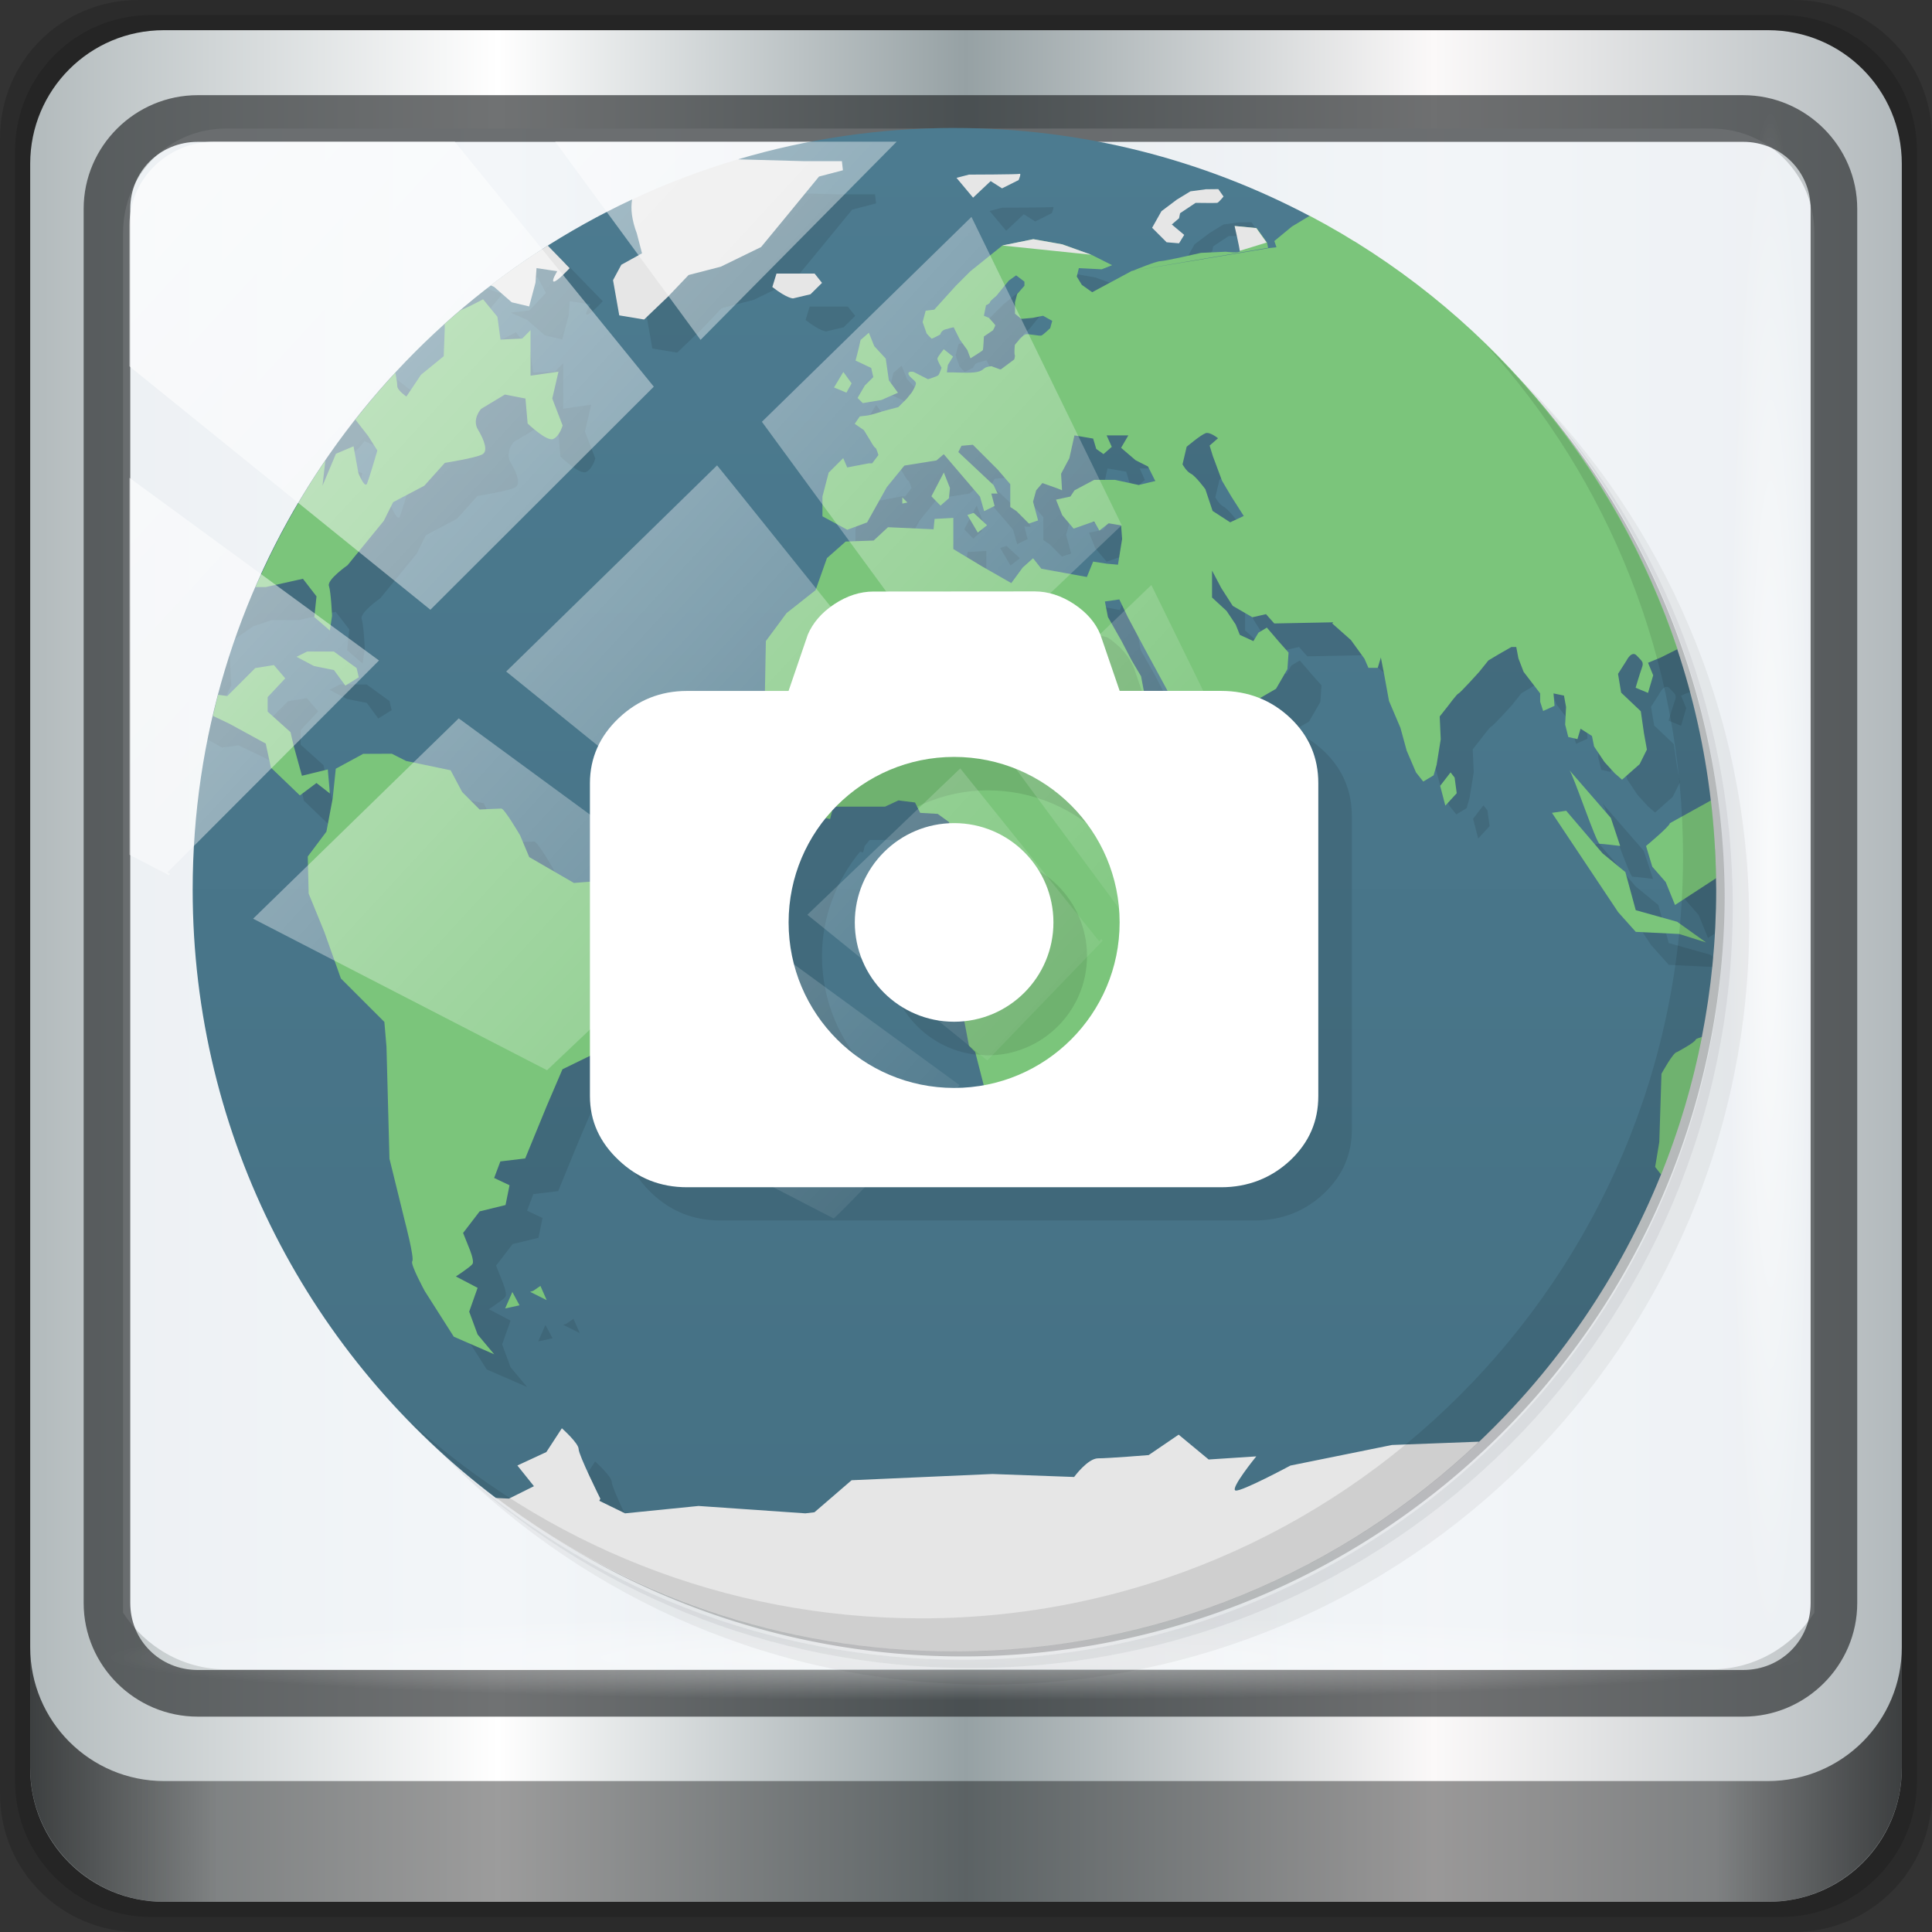 <?xml version="1.0" encoding="UTF-8" standalone="no"?>
<svg
   xmlns:dc="http://purl.org/dc/elements/1.1/"
   xmlns:cc="http://creativecommons.org/ns#"
   xmlns:rdf="http://www.w3.org/1999/02/22-rdf-syntax-ns#"
   xmlns:svg="http://www.w3.org/2000/svg"
   xmlns="http://www.w3.org/2000/svg"
   xmlns:xlink="http://www.w3.org/1999/xlink"
   xmlns:sodipodi="http://sodipodi.sourceforge.net/DTD/sodipodi-0.dtd"
   xmlns:inkscape="http://www.inkscape.org/namespaces/inkscape"
   viewBox="0 0 48 48"
   version="1.1"
   id="svg59"
   sodipodi:docname="gottengeography.svg"
   inkscape:version="0.92.2 5c3e80d, 2017-08-06">
  <rect x="0" y="0" width="48" height="48" fill="#333333" stroke="none"/>
  <sodipodi:namedview
     pagecolor="#ffffff"
     bordercolor="#666666"
     borderopacity="1"
     objecttolerance="10"
     gridtolerance="10"
     guidetolerance="10"
     inkscape:pageopacity="0"
     inkscape:pageshadow="2"
     inkscape:window-width="1280"
     inkscape:window-height="943"
     id="namedview61"
     showgrid="false"
     inkscape:zoom="4.9166667"
     inkscape:cx="-3.2542373"
     inkscape:cy="22.372881"
     inkscape:window-x="0"
     inkscape:window-y="19"
     inkscape:window-maximized="1"
     inkscape:current-layer="g1532" />
  <defs
     id="defs17">
    <linearGradient
       id="linearGradient3764"
       x1="1"
       x2="47"
       gradientUnits="userSpaceOnUse"
       gradientTransform="rotate(-90,24,24)">
      <stop
         style="stop-color:#457083;stop-opacity:1"
         id="stop2" />
      <stop
         offset="1"
         style="stop-color:#4c7b90;stop-opacity:1"
         id="stop4" />
    </linearGradient>
    <clipPath
       id="clipPath-305689015">
      <g
         transform="translate(0,-1004.362)"
         id="g9">
        <path
           d="m -24 13 c 0 1.105 -0.672 2 -1.5 2 -0.828 0 -1.5 -0.895 -1.5 -2 0 -1.105 0.672 -2 1.5 -2 0.828 0 1.5 0.895 1.5 2 z"
           transform="matrix(15.333,0,0,11.5,415,878.862)"
           style="fill:#1890d0"
           id="path7" />
      </g>
    </clipPath>
    <clipPath
       id="clipPath-314453158">
      <g
         transform="translate(0,-1004.362)"
         id="g14">
        <path
           d="m -24 13 c 0 1.105 -0.672 2 -1.5 2 -0.828 0 -1.5 -0.895 -1.5 -2 0 -1.105 0.672 -2 1.5 -2 0.828 0 1.5 0.895 1.5 2 z"
           transform="matrix(15.333,0,0,11.5,415,878.862)"
           style="fill:#1890d0"
           id="path12" />
      </g>
    </clipPath>
    <linearGradient
       inkscape:collect="always"
       xlink:href="#linearGradient6139-0"
       id="linearGradient4071"
       gradientUnits="userSpaceOnUse"
       gradientTransform="matrix(1.107,0,0,1.107,-4.994,-3.621)"
       x1="6"
       y1="47"
       x2="90"
       y2="47" />
    <linearGradient
       id="linearGradient6139-0">
      <stop
         id="stop6141-2"
         offset="0"
         style="stop-color:#b2babc;stop-opacity:1" />
      <stop
         style="stop-color:#ffffff;stop-opacity:1;"
         offset="0.25"
         id="stop6151-0" />
      <stop
         style="stop-color:#96a1a4;stop-opacity:1"
         offset="0.5"
         id="stop6147-1" />
      <stop
         id="stop6149-4"
         offset="0.75"
         style="stop-color:#fbf9f9;stop-opacity:1;" />
      <stop
         id="stop6143-4"
         offset="1"
         style="stop-color:#b2b9bc;stop-opacity:1" />
    </linearGradient>
    <linearGradient
       gradientTransform="translate(0.149,0.415)"
       inkscape:collect="always"
       xlink:href="#linearGradient3832-0-6-1-1"
       id="linearGradient4129"
       x1="1.5"
       y1="88.172"
       x2="94.5"
       y2="88.172"
       gradientUnits="userSpaceOnUse" />
    <linearGradient
       id="linearGradient3832-0-6-1-1">
      <stop
         style="stop-color:#000000;stop-opacity:1;"
         offset="0"
         id="stop3834-6-3-7-1" />
      <stop
         id="stop3872-2-4"
         offset="0.1"
         style="stop-color:#000000;stop-opacity:0.588;" />
      <stop
         style="stop-color:#000000;stop-opacity:0.588;"
         offset="0.9"
         id="stop3844-6-2-7-6" />
      <stop
         style="stop-color:#000000;stop-opacity:1;"
         offset="1"
         id="stop3836-5-0-2-9" />
    </linearGradient>
    <radialGradient
       inkscape:collect="always"
       xlink:href="#linearGradient3737"
       id="radialGradient7462"
       gradientUnits="userSpaceOnUse"
       gradientTransform="matrix(0.975,0,0,0.049,34.048,80.582)"
       cx="13.948"
       cy="44.893"
       fx="13.948"
       fy="44.893"
       r="43.199" />
    <linearGradient
       id="linearGradient3737">
      <stop
         offset="0"
         style="stop-color:#ffffff;stop-opacity:1"
         id="stop3739" />
      <stop
         offset="1"
         style="stop-color:#ffffff;stop-opacity:0"
         id="stop3741" />
    </linearGradient>
    <radialGradient
       inkscape:collect="always"
       xlink:href="#linearGradient3737"
       id="radialGradient7464"
       gradientUnits="userSpaceOnUse"
       gradientTransform="matrix(0.888,0,0,0.049,31.96,-90.317)"
       cx="13.948"
       cy="44.893"
       fx="13.948"
       fy="44.893"
       r="43.199" />
    <linearGradient
       inkscape:collect="always"
       xlink:href="#linearGradient3737"
       id="linearGradient4767"
       gradientUnits="userSpaceOnUse"
       x1="2.771"
       y1="-28.642"
       x2="50.528"
       y2="14.514" />
    <clipPath
       id="clipPath4156-4-1"
       clipPathUnits="userSpaceOnUse">
      <path
         inkscape:connector-curvature="0"
         id="path4158-0-8"
         d="m 27.046,-55.695 -14.214,13.321 h 0.061 l 15.653,21.771 10.231,-10.546 C 38.562,-32.302 27.468,-54.819 27.046,-55.695 Z M 9.647,-39.383 -5.241,-25.321 15.988,-7.806 26.372,-18.383 Z m 31.491,12.951 -9.741,9.714 8.945,12.458 7.781,-7.555 z m -49.84,4.379 -13.754,12.982 26.283,13.846 0.061,-0.062 -0.123,-0.062 L 13.599,-5.401 -8.702,-22.053 Z m 38.015,7.401 -9.803,9.775 11.579,9.559 7.628,-7.401 -8.669,-11.009 z m 20.187,5.674 -7.383,7.216 6.188,8.542 5.82,-6.137 z m -32.195,6.322 -9.557,9.498 13.662,7.185 7.934,-7.678 z m 23.312,2.374 -7.107,6.938 8.363,6.907 5.361,-5.674 -0.061,-0.092 -0.092,0.123 -6.464,-8.203 z m -8.73,8.542 -7.505,7.339 10.354,5.458 c 1.397,-1.321 5.675,-6.123 5.851,-6.322 z"
         style="opacity:0.6;fill:#ffffff;fill-opacity:1;stroke:none" />
    </clipPath>
    <linearGradient
       id="ButtonShadow-16"
       gradientTransform="scale(1.006,0.994)"
       x1="45.448"
       y1="92.54"
       x2="45.448"
       y2="7.017"
       gradientUnits="userSpaceOnUse">
      <stop
         style="stop-color:#000000;stop-opacity:1;"
         offset="0"
         id="stop3750-6" />
      <stop
         style="stop-color:#000000;stop-opacity:0.588;"
         offset="1"
         id="stop3752-4" />
    </linearGradient>
    <clipPath
       clipPathUnits="userSpaceOnUse"
       id="clipPath4355-7">
      <rect
         style="fill:#ffffff;fill-opacity:1;fill-rule:nonzero;stroke:none"
         id="rect4357-5"
         width="84"
         height="80"
         x="6"
         y="6"
         rx="6"
         ry="6" />
    </clipPath>
    <clipPath
       clipPathUnits="userSpaceOnUse"
       id="clipPath4355-9">
      <rect
         style="fill:#ffffff;fill-opacity:1;fill-rule:nonzero;stroke:none"
         id="rect4357-1"
         width="84"
         height="80"
         x="6"
         y="6"
         rx="6"
         ry="6" />
    </clipPath>
    <clipPath
       clipPathUnits="userSpaceOnUse"
       id="clipPath4355-1">
      <rect
         style="fill:#ffffff;fill-opacity:1;fill-rule:nonzero;stroke:none"
         id="rect4357-9"
         width="84"
         height="80"
         x="6"
         y="6"
         rx="6"
         ry="6" />
    </clipPath>
    <clipPath
       clipPathUnits="userSpaceOnUse"
       id="clipPath3943-52-0">
      <path
         id="path3945-4-1"
         d="m 69.781,20.844 -5,3.438 c 5.587,5.537 9,13.328 9,21.812 0,8.434 -3.377,16.096 -8.906,21.625 l 5,3.438 C 76.078,64.576 80,55.844 80,46.094 c 2e-6,-9.797 -3.963,-18.66 -10.219,-25.25 z M 40,24.062 28.906,36.219 H 21.5 c -0.823,0 -1.5,0.677 -1.5,1.5 v 1 14.844 1 c 0,0.823 0.684,1.61 1.5,1.5 h 7.406 L 40,68 V 66 26.062 Z m 20.594,3.281 -5,3.438 L 55.5,30.875 c 3.938,3.89 6.406,9.25 6.406,15.219 0,5.921 -2.43,11.148 -6.312,15.031 l 0.094,0.094 5.094,3.438 c 4.475,-4.908 7.25,-11.402 7.25,-18.562 0,-7.231 -2.879,-13.831 -7.438,-18.75 z m -9.25,6.5 -5.219,3.625 c 2.222,2.218 3.719,5.24 3.719,8.625 0,3.337 -1.459,6.228 -3.625,8.438 l 5.219,3.625 c 2.822,-3.237 4.531,-7.434 4.531,-12.062 0,-4.673 -1.754,-9.001 -4.625,-12.25 z"
         style="color:#000000;display:inline;overflow:visible;visibility:visible;opacity:0.8;fill:#ff00ff;fill-opacity:1;fill-rule:nonzero;stroke:none;stroke-width:1;marker:none;enable-background:accumulate"
         inkscape:connector-curvature="0" />
    </clipPath>
    <linearGradient
       id="linearGradient3764-3"
       x1="1"
       x2="47"
       gradientUnits="userSpaceOnUse"
       gradientTransform="rotate(-90,24,24)">
      <stop
         style="stop-color:#457083;stop-opacity:1"
         id="stop2-6" />
      <stop
         offset="1"
         style="stop-color:#4c7b90;stop-opacity:1"
         id="stop4-7" />
    </linearGradient>
    <clipPath
       id="clipPath-314453158-5">
      <g
         transform="translate(0,-1004.362)"
         id="g14-3">
        <path
           inkscape:connector-curvature="0"
           d="m -24,13 c 0,1.105 -0.672,2 -1.5,2 -0.828,0 -1.5,-0.895 -1.5,-2 0,-1.105 0.672,-2 1.5,-2 0.828,0 1.5,0.895 1.5,2 z"
           transform="matrix(15.333,0,0,11.5,415,878.862)"
           style="fill:#1890d0"
           id="path12-5" />
      </g>
    </clipPath>
  </defs>
  <g
     id="g43">
    <g
       style="clip-path:url(#clipPath-305689015)"
       clip-path="url(#clipPath-305689015)"
       id="g41">
      <g
         transform="translate(1,1)"
         id="g39">
        <g
           style="opacity:0.1"
           id="g37">
          <!-- color: #20a0db -->
        </g>
      </g>
    </g>
  </g>
  <g
     transform="translate(32.136,-1073.096)"
     id="layer1"
     inkscape:label="Livello 1">
    <g
       id="g2574"
       style="display:inline"
       transform="translate(-0.149,1026.105)">
      <g
         transform="matrix(0.5,0,0,0.5,0.074,48.207)"
         id="g1532">
        <g
           id="g287"
           transform="translate(-64.271,-2.847)">
          <path
             style="display:inline;opacity:0.15;fill:#000000;fill-opacity:1;fill-rule:nonzero;stroke:none"
             d="M 89.292,0.415 H 7.006 c -3.799,0 -6.857,3.058 -6.857,6.857 V 89.558 c 0,3.799 3.058,6.857 6.857,6.857 H 89.292 c 3.799,0 6.857,-3.058 6.857,-6.857 V 7.272 c 0,-3.799 -3.058,-6.857 -6.857,-6.857 z"
             id="path3288"
             inkscape:connector-curvature="0" />
          <path
             inkscape:connector-curvature="0"
             id="path4085"
             d="M 88.649,1.165 H 7.649 c -3.739,0 -6.75,3.01 -6.75,6.75 V 88.915 c 0,3.74 3.011,6.75 6.75,6.75 H 88.649 c 3.74,0 6.75,-3.01 6.75,-6.75 V 7.915 c 0,-3.739 -3.01,-6.75 -6.75,-6.75 z"
             style="display:inline;opacity:0.15;fill:#000000;fill-opacity:1;fill-rule:nonzero;stroke:none" />
          <path
             style="display:inline;fill:url(#linearGradient4071);fill-opacity:1;fill-rule:nonzero;stroke:none"
             d="M 88.006,1.915 H 8.292 c -3.68,0 -6.643,2.963 -6.643,6.643 V 88.272 c 0,3.68 2.963,6.643 6.643,6.643 H 88.006 c 3.68,0 6.643,-2.963 6.643,-6.643 V 8.558 c 0,-3.68 -2.963,-6.643 -6.643,-6.643 z"
             id="rect4251-1"
             inkscape:connector-curvature="0" />
          <path
             style="display:inline;opacity:0.9;fill:#f2f5f8;fill-opacity:1;fill-rule:nonzero;stroke:none;stroke-width:1.03"
             d="m 11.39,6.802 c -2.856,0 -5.124,2.288 -5.124,5.171 v 21.427 7.239 39.914 c 1.097,1.684 2.969,2.812 5.124,2.812 h 4.099 65.589 4.099 c 2.155,0 4.027,-1.127 5.124,-2.812 V 40.64 33.401 11.973 c 0,-2.883 -2.268,-5.171 -5.124,-5.171 z"
             id="path3400-6"
             inkscape:connector-curvature="0"
             sodipodi:nodetypes="sscccsccscccsss" />
          <path
             inkscape:connector-curvature="0"
             id="path4989"
             d="m 9.974,5.144 c -3.117,0 -5.668,2.54 -5.668,5.646 v 69.278 c 0,3.106 2.551,5.646 5.668,5.646 H 86.766 c 3.117,0 5.668,-2.54 5.668,-5.646 V 10.79 c 0,-3.106 -2.551,-5.646 -5.668,-5.646 z m 0,2.319 H 86.766 c 1.888,0 3.352,1.48 3.352,3.327 v 69.278 c 0,1.846 -1.464,3.327 -3.352,3.327 H 9.974 c -1.888,0 -3.352,-1.48 -3.352,-3.327 V 10.79 c 0,-1.846 1.464,-3.327 3.352,-3.327 z"
             style="color:#000000;font-style:normal;font-variant:normal;font-weight:normal;font-stretch:normal;font-size:medium;line-height:normal;font-family:Sans;-inkscape-font-specification:Sans;text-indent:0;text-align:start;text-decoration:none;text-decoration-line:none;letter-spacing:normal;word-spacing:normal;text-transform:none;writing-mode:lr-tb;direction:ltr;baseline-shift:baseline;text-anchor:start;display:inline;overflow:visible;visibility:visible;fill:#1f2224;fill-opacity:0.633;stroke:none;stroke-width:2.376;marker:none;enable-background:accumulate" />
          <path
             inkscape:connector-curvature="0"
             style="display:inline;opacity:0.658;fill:url(#linearGradient4129);fill-opacity:1;fill-rule:nonzero;stroke:none"
             d="m 1.649,82.259 v 6 c 0,3.68 2.976,6.656 6.656,6.656 H 87.993 c 3.68,0 6.656,-2.976 6.656,-6.656 v -6 c 0,3.68 -2.976,6.656 -6.656,6.656 H 8.305 c -3.68,0 -6.656,-2.976 -6.656,-6.656 z"
             id="path4118" />
          <rect
             style="opacity:0.55;fill:url(#radialGradient7462);fill-opacity:1;stroke:none"
             id="rect4131"
             width="84.25"
             height="4.25"
             x="5.524"
             y="80.665"
             rx="0"
             ry="4.25" />
          <rect
             ry="4.25"
             rx="0"
             y="-90.234"
             x="5.975"
             height="4.25"
             width="76.75"
             id="rect4141"
             style="opacity:0.669;fill:url(#radialGradient7464);fill-opacity:1;stroke:none"
             transform="rotate(90)" />
          <g
             id="g178"
             transform="matrix(2.209,0,0,2.209,127.922,27.924)">
            <g
               id="g25"
               transform="matrix(0.745,0,0,0.745,-54.253,-10.32)">
              <path
                 d="m 36.31,5 c 5.859,4.062 9.688,10.831 9.688,18.5 0,12.426 -10.07,22.5 -22.5,22.5 -7.669,0 -14.438,-3.828 -18.5,-9.688 1.037,1.822 2.306,3.499 3.781,4.969 4.085,3.712 9.514,5.969 15.469,5.969 12.703,0 23,-10.298 23,-23 0,-5.954 -2.256,-11.384 -5.969,-15.469 C 39.81,7.306 38.132,6.037 36.31,5 Z m 4.969,3.781 c 3.854,4.113 6.219,9.637 6.219,15.719 0,12.703 -10.297,23 -23,23 -6.081,0 -11.606,-2.364 -15.719,-6.219 4.16,4.144 9.883,6.719 16.219,6.719 12.703,0 23,-10.298 23,-23 0,-6.335 -2.575,-12.06 -6.719,-16.219 z"
                 style="opacity:0.05"
                 id="path19"
                 inkscape:connector-curvature="0" />
              <path
                 d="m 41.28,8.781 c 3.712,4.085 5.969,9.514 5.969,15.469 0,12.703 -10.297,23 -23,23 -5.954,0 -11.384,-2.256 -15.469,-5.969 4.113,3.854 9.637,6.219 15.719,6.219 12.703,0 23,-10.298 23,-23 0,-6.081 -2.364,-11.606 -6.219,-15.719 z"
                 style="opacity:0.1"
                 id="path21"
                 inkscape:connector-curvature="0" />
              <path
                 d="M 31.25,2.375 C 39.865,5.529 46,13.792 46,23.505 c 0,12.426 -10.07,22.5 -22.5,22.5 -9.708,0 -17.971,-6.135 -21.12,-14.75 a 23,23 0 0 0 44.875,-7 23,23 0 0 0 -16,-21.875 z"
                 style="opacity:0.2"
                 id="path23"
                 inkscape:connector-curvature="0" />
            </g>
            <g
               id="g35"
               transform="matrix(0.745,0,0,0.745,-54.253,-10.32)">
              <path
                 d="M 24,1 C 21.73,1 19.538,1.334 17.467,1.947 19.001,3 16.217,3.967 14.262,3.162 6.429,6.829 1,14.779 1,24 1,31.505 4.595,38.169 10.156,42.367 16,45 32,45 39.84,40.668 c 2.366,-2.249 4.253,-4.995 5.494,-8.07 0,-10e-4 0,-10e-4 0,-0.002 0.234,-1.595 0.667,-3.594 1.23,-4.15 h 0.002 C 46.848,27.008 47,25.523 47,24.003 c 0,-0.118 -0.006,-0.234 -0.008,-0.352 -10e-4,0 -10e-4,0 -0.002,0 C 45.998,23.002 46.434,22.469 46.836,21.303 46.651,19.726 46.309,18.198 45.822,16.735 43.996,15.997 37.999,9.001 34.722,3.655 31.519,1.963 27.872,1.001 23.997,1.001 Z"
                 style="fill:url(#linearGradient3764-3);fill-opacity:1"
                 id="path27"
                 inkscape:connector-curvature="0" />
              <path
                 d="m 17,2.906 c -1.41,0.386 -2.112,0.875 -1.59,2.281 l 0.156,0.598 -0.625,0.346 -0.25,0.465 0.188,1.063 0.75,0.125 L 16.348,7.096 16.973,6.44 17.942,6.19 19.161,5.596 19.884,4.721 20.911,3.467 21.634,3.278 21.603,3.005 H 20.478 L 17.009,2.907 h -0.006 z m 9.969,0.48 c -0.055,0.02 -1.531,0.021 -1.531,0.021 l -0.375,0.1 0.5,0.598 0.531,-0.5 0.344,0.219 0.5,-0.25 c 0,0 0.09,-0.211 0.031,-0.188 z m 6,0.461 -0.379,0.004 -0.465,0.063 -0.41,0.25 -0.465,0.35 -0.281,0.5 0.438,0.438 0.375,0.031 0.156,-0.254 -0.375,-0.314 0.219,-0.188 0.031,-0.152 0.469,-0.313 c 0,0 0.609,0.008 0.652,0 0.047,-0.012 0.191,-0.191 0.191,-0.191 z m 3.104,0.576 -0.266,0.178 -0.621,0.375 -0.531,0.438 0.064,0.189 -0.281,0.031 V 5.638 L 30.356,6.318 30.372,6.306 29.155,6.96 28.842,6.737 28.69,6.487 28.754,6.233 29.443,6.268 29.757,6.143 29.132,5.829 28.257,5.515 27.382,5.359 26.443,5.55 25.474,6.329 25.035,6.768 24.387,7.487 24.129,7.518 24.035,7.862 24.156,8.206 c 0,0 0.137,0.156 0.156,0.156 0.02,0 0.254,-0.125 0.254,-0.125 0,0 0.023,-0.117 0.156,-0.156 0.129,-0.039 0.25,-0.063 0.25,-0.063 l 0.188,0.375 0.227,0.313 0.094,0.25 c 0,0 0.363,-0.223 0.375,-0.25 0.012,-0.031 0.031,-0.41 0.031,-0.41 L 26.16,8.108 c 0,0 0.074,-0.133 0.066,-0.156 C 26.218,7.932 26.035,7.733 26.035,7.733 L 25.887,7.67 25.95,7.354 c 0,0 0.121,-0.051 0.121,-0.094 0,-0.039 0.191,-0.189 0.191,-0.189 L 26.485,6.796 26.641,6.607 26.86,6.451 27.11,6.64 v 0.125 l -0.219,0.25 -0.066,0.25 v 0.344 l 0.191,0.156 0.344,-0.031 0.313,-0.063 0.277,0.154 -0.063,0.221 c 0,0 -0.195,0.188 -0.258,0.219 -0.055,0.031 -0.406,-0.063 -0.492,-0.031 -0.094,0.031 -0.316,0.316 -0.316,0.316 0,0 -0.027,0.25 0,0.313 0.008,0.022 -0.004,0.068 -0.016,0.123 L 26.776,9.009 26.401,9.288 H 26.37 L 26.116,9.194 c 0,0 -0.152,0.008 -0.219,0.066 -0.063,0.051 -0.121,0.102 -0.314,0.121 -0.191,0.02 -0.565,0 -0.596,0 h -0.219 l 0.031,-0.229 0.156,-0.25 -0.281,-0.223 c 0,0 -0.188,0.23 -0.191,0.281 -0.008,0.055 0.125,0.279 0.125,0.279 0,0 -0.063,0.182 -0.094,0.221 -0.031,0.039 -0.316,0.125 -0.316,0.125 L 23.764,9.364 c 0,0 -0.18,-0.038 -0.156,0.064 0.023,0.102 0.225,0.195 0.225,0.281 0,0.082 -0.125,0.273 -0.125,0.273 l -0.15,0.189 -0.254,0.254 -0.346,0.09 c 0,0 -0.244,0.07 -0.314,0.094 -0.063,0.023 -0.25,0.066 -0.25,0.066 l -0.254,0.031 -0.152,0.223 0.277,0.191 0.188,0.309 c 0,0 0.125,0.223 0.156,0.223 0.031,0 0.094,0.221 0.094,0.221 l -0.188,0.25 h -0.1 l -0.654,0.125 -0.121,-0.281 -0.439,0.438 -0.188,0.721 v 0.598 l 0.75,0.406 0.598,-0.221 0.594,-1.064 0.531,-0.652 0.969,-0.156 0.221,-0.188 1.094,1.281 0.125,0.438 0.316,-0.156 -0.1,-0.375 h 0.191 l -0.121,-0.254 -1.066,-1 0.096,-0.188 0.344,-0.031 0.75,0.75 0.379,0.441 v 0.688 l 0.188,0.125 0.375,0.375 0.277,-0.094 -0.152,-0.566 0.096,-0.344 0.188,-0.219 0.439,0.156 0.152,0.063 -0.027,-0.5 0.25,-0.469 0.152,-0.689 0.564,0.098 0.094,0.313 0.219,0.156 0.25,-0.219 -0.154,-0.348 h 0.654 l -0.219,0.375 0.439,0.375 0.375,0.189 0.219,0.438 -0.5,0.121 -0.719,-0.154 h -0.625 l -0.596,0.314 -0.125,0.189 -0.434,0.094 0.189,0.469 0.344,0.406 0.621,-0.219 0.154,0.275 0.281,-0.219 0.375,0.064 0.031,0.408 -0.125,0.777 -0.344,-0.031 -0.406,-0.063 -0.189,0.465 -1.375,-0.25 -0.25,-0.316 -0.313,0.281 -0.344,0.469 -0.875,-0.5 -0.875,-0.525 v -0.941 l -0.566,0.031 -0.031,0.313 -1.375,-0.063 -0.434,0.4 -0.844,0.031 -0.566,0.5 -0.344,0.969 -0.875,0.691 -0.625,0.844 -0.029,1.514 h -2.34 c -0.81,0 -1.489,0.276 -2.063,0.816 -0.575,0.543 -0.873,1.207 -0.873,1.971 v 2.963 l -0.492,0.039 -1.35,-0.781 -0.275,-0.656 c 0,0 -0.473,-0.809 -0.566,-0.809 -0.09,0 -0.656,0.027 -0.656,0.027 L 10.134,22.045 9.784,21.389 8.44,21.108 8.006,20.889 H 7.131 l -0.002,0.008 -0.813,0.441 -0.094,0.898 -0.189,1 -0.563,0.75 0.025,1.121 0.475,1.156 0.5,1.406 1.313,1.313 0.064,0.75 0.09,3.379 0.469,1.906 c 0,0 0.289,1.102 0.219,1.191 -0.066,0.086 0.379,0.902 0.379,0.902 l 0.875,1.375 1.219,0.531 -0.5,-0.598 -0.254,-0.689 0.254,-0.719 -0.656,-0.344 c 0,0 0.438,-0.285 0.5,-0.375 0.066,-0.09 -0.094,-0.471 -0.094,-0.471 l -0.188,-0.469 0.5,-0.652 0.781,-0.189 0.121,-0.598 -0.465,-0.221 0.188,-0.5 0.75,-0.09 0.656,-1.598 0.469,-1.094 0.838,-0.408 v 1.23 c 0,0.764 0.298,1.403 0.873,1.943 0.572,0.54 1.252,0.813 2.063,0.813 h 16.13 c 0.81,0 1.518,-0.276 2.09,-0.813 C 35.726,32.631 36,31.992 36,31.231 v -9.449 c 0,-0.764 -0.274,-1.425 -0.846,-1.969 -0.282,-0.267 -0.596,-0.469 -0.939,-0.605 l 0.49,-0.283 0.344,-0.594 0.035,-0.5 -0.281,-0.316 -0.375,-0.438 -0.254,0.154 -0.152,0.254 -0.41,-0.188 -0.125,-0.314 -0.273,-0.41 -0.439,-0.404 v -0.813 l 0.281,0.531 0.344,0.535 0.594,0.344 0.41,-0.094 0.25,0.281 1.781,-0.035 -0.031,0.035 0.564,0.5 0.406,0.563 0.121,0.277 h 0.281 l 0.094,-0.313 0.094,0.467 0.152,0.846 0.348,0.813 0.188,0.688 0.281,0.656 0.219,0.277 0.313,-0.188 0.09,-0.314 0.125,-0.775 -0.031,-0.689 0.25,-0.316 c 0,0 0.266,-0.359 0.314,-0.375 0.051,-0.012 0.625,-0.648 0.625,-0.648 l 0.279,-0.352 0.314,-0.188 0.383,-0.219 h 0.145 l 0.066,0.344 0.156,0.406 0.5,0.652 v 0.25 l 0.09,0.281 0.344,-0.156 -0.031,-0.375 0.316,0.066 0.064,0.344 -0.027,0.531 0.094,0.375 0.277,0.063 0.094,-0.313 0.344,0.219 0.064,0.316 0.313,0.469 0.313,0.344 0.219,0.191 0.531,-0.471 0.219,-0.439 -0.09,-0.5 -0.094,-0.656 -0.594,-0.563 -0.094,-0.566 0.254,-0.398 c 0,0 0.156,-0.32 0.309,-0.156 0.152,0.168 0.227,0.188 0.156,0.375 -0.066,0.184 -0.188,0.598 -0.188,0.598 l 0.375,0.156 0.156,-0.531 -0.156,-0.379 0.275,-0.113 C 44.68,12.302 40.994,7.459 36.073,4.418 M 30.372,6.301 30.368,6.307 34.462,5.612 34.431,5.456 34.117,5.018 33.463,4.955 c 0,0 0.154,0.664 0.154,0.75 0,0.082 -0.434,0.023 -0.434,0.023 l -0.75,0.035 c 0,0 -1.088,0.25 -1.225,0.25 -0.129,0 -0.762,0.262 -0.809,0.281 L 30.372,6.298 Z M 11.757,4.881 C 11.624,4.971 11.28,4.944 11.28,4.944 L 10.735,5.212 C 10.723,5.221 10.71,5.229 10.698,5.237 l 0.152,0.338 0.566,-0.063 0.25,0.469 -0.5,0.531 -0.564,0.063 0.5,0.223 0.531,0.465 0.527,0.125 0.191,-0.719 0.031,-0.438 0.625,0.094 c 0,0 -0.195,0.313 -0.102,0.313 0.102,0 0.477,-0.406 0.477,-0.406 L 12.316,5.134 c 0,0 -0.438,-0.344 -0.563,-0.25 z M 9.888,5.84 C 9.443,6.187 9.008,6.546 8.589,6.924 8.952,7.023 9.392,7.198 9.472,7.141 10.515,5.648 10.525,6.166 9.888,5.84 m 9.742,0.553 -0.125,0.406 c 0.449,0.348 0.625,0.344 0.625,0.344 L 20.655,7.018 21.005,6.674 20.78,6.393 Z m -8.873,0.775 c 0,0 -0.43,0.25 -0.844,0.406 C 9.499,7.73 9.6,8.043 9.6,8.043 L 9.569,8.887 8.881,9.45 8.442,10.106 c 0,0 -0.275,-0.187 -0.275,-0.312 0,-0.125 -0.066,-0.469 -0.066,-0.469 L 7.382,8.762 c 0,0 -0.183,-0.141 -0.354,-0.287 -2.083,2.277 -3.709,4.975 -4.746,7.951 L 2.821,16.051 3.385,15.86 h 0.812 l 1.121,-0.25 0.41,0.531 -0.066,0.625 0.469,0.406 0.066,-0.441 c 0,0 -0.031,-0.719 -0.094,-0.906 C 6.04,15.637 6.664,15.2 6.666,15.2 L 7.166,14.587 7.76,13.86 8.041,13.297 8.982,12.801 9.603,12.11 c 0,0 0.938,-0.148 1.125,-0.254 0.191,-0.09 0.066,-0.434 -0.125,-0.75 -0.191,-0.313 0.094,-0.625 0.094,-0.625 l 0.719,-0.434 0.621,0.121 0.066,0.754 c 0,0 0.586,0.563 0.777,0.465 0.191,-0.09 0.277,-0.406 0.277,-0.406 L 12.844,10.168 13.032,9.356 12.188,9.477 V 8.102 l -0.25,0.254 -0.656,0.031 -0.094,-0.688 z m 11.648,1.01 -0.25,0.219 c -0.063,0.305 -0.15,0.621 -0.15,0.621 l 0.473,0.223 0.063,0.277 -0.256,0.254 -0.219,0.375 0.156,0.156 0.563,-0.094 0.5,-0.219 L 23.012,9.615 22.916,8.959 22.57,8.584 Z m -0.77,1.184 -0.281,0.469 0.375,0.156 0.156,-0.281 z m -15.445,1.094 0.004,0.006 0.656,0.275 0.439,0.566 0.275,0.434 c 0,0 -0.245,0.844 -0.313,1 -0.066,0.156 -0.26,-0.313 -0.26,-0.313 L 6.845,11.61 6.314,11.837 5.908,12.802 6,11.989 6.125,11.426 5.469,11.176 6.033,10.645 Z m 26.383,0.756 c 0.133,-0.043 0.375,0.152 0.375,0.152 l -0.254,0.223 0.096,0.313 0.279,0.75 0.277,0.469 0.379,0.594 -0.41,0.191 -0.531,-0.344 -0.219,-0.656 c 0,0 -0.297,-0.406 -0.438,-0.469 -0.133,-0.066 -0.25,-0.281 -0.25,-0.281 l 0.125,-0.531 c 0,0 0.426,-0.359 0.563,-0.406 z m -7.902,1.189 -0.375,0.717 0.273,0.281 0.254,-0.223 0.031,-0.311 z m -1.256,0.748 v 0.188 l 0.154,-0.031 z m 2.154,0.467 v 0.002 l -0.188,0.064 0.313,0.531 0.281,-0.223 z m 4.402,2.621 v 0.002 l 0.254,0.531 0.5,0.938 0.375,0.688 0.332,0.611 H 30.713 L 30.627,18.558 30.346,18.083 30.035,17.489 29.627,16.77 29.535,16.301 Z m -27.852,0.67 c -0.27,0.833 -0.496,1.685 -0.67,2.557 l 0.439,0.244 0.5,-0.066 0.719,0.344 1.094,0.6 0.156,0.725 0.875,0.84 0.5,-0.375 0.406,0.316 L 6.075,21.365 5.294,21.556 5.044,20.65 4.95,20.24 4.259,19.619 V 19.181 L 4.79,18.615 4.446,18.217 3.883,18.307 3.039,19.151 2.35,19.061 c 0,0 -0.313,-0.531 -0.375,-0.656 -0.063,-0.125 0.189,-0.563 0.189,-0.563 z m 3.324,0.896 v 0.004 l -0.313,0.156 0.527,0.277 0.602,0.121 0.344,0.469 0.406,-0.25 -0.066,-0.277 -0.688,-0.5 z m 38.12,3.586 c 0.113,0.129 0.816,2.219 0.91,2.219 0.086,0 0.621,0.066 0.621,0.066 l -0.281,-0.848 z m -3.59,0.063 -0.314,0.406 0.156,0.598 0.344,-0.375 -0.064,-0.473 z m -16.666,0.855 0.5,0.063 0.156,0.313 0.527,0.031 0.348,0.25 v 0.053 C 23.258,23.103 22,24.4 22,26.001 c 0,1.657 1.343,3 3,3 0.101,0 0.197,-0.02 0.295,-0.029 l 0.141,0.742 0.188,0.188 0.262,1.02 c -0.288,0.051 -0.582,0.082 -0.885,0.082 -2.761,0 -5,-2.239 -5,-5 0,-1.202 0.442,-2.288 1.148,-3.15 l 0.094,0.02 0.049,-0.195 c 0.052,-0.058 0.096,-0.124 0.15,-0.18 h 1.459 l 0.406,-0.188 z m 20.17,0.303 -0.439,0.064 2,3 0.531,0.594 1.311,0.063 h 0.002 c 0.01,-0.101 0.015,-0.203 0.023,-0.305 l -0.088,-0.063 -1.25,-0.352 -0.313,-1.148 -0.689,-0.566 -1.094,-1.281 z m 3.49,0.174 -0.369,0.203 c 0,0.09 -0.719,0.688 -0.719,0.688 l 0.188,0.625 0.406,0.465 0.281,0.691 0.203,-0.133 c 0.025,-0.439 0.041,-0.879 0.041,-1.324 0,-0.408 -0.01,-0.812 -0.031,-1.215 m -34.471,14.17 0.002,0.002 0.004,-0.002 z m 0.002,0.004 -0.217,0.148 -0.094,0.031 0.5,0.25 z m -0.85,0.18 0.002,0.004 0.002,-0.004 z m 0.002,0.004 -0.217,0.496 0.434,-0.094 z m 1.5,4.123 -0.467,0.717 -0.875,0.406 2.502,1 c 0,0 -0.656,-1.32 -0.656,-1.5 0,-0.176 -0.5,-0.621 -0.5,-0.621 z"
                 style="opacity:0.1;fill:#000000;fill-opacity:1"
                 id="path29"
                 inkscape:connector-curvature="0" />
              <path
                 d="M 34.725,3.654 34.19,3.976 33.659,4.414 33.723,4.603 33.442,4.634 V 4.638 L 29.36,5.318 29.376,5.306 28.159,5.96 27.846,5.737 27.694,5.487 27.757,5.233 28.448,5.268 28.761,5.143 28.136,4.829 27.261,4.515 26.386,4.359 25.448,4.55 24.479,5.329 24.04,5.768 23.39,6.487 23.132,6.518 23.04,6.862 23.161,7.206 c 0,0 0.137,0.156 0.156,0.156 0.02,0 0.254,-0.125 0.254,-0.125 0,0 0.023,-0.117 0.156,-0.156 0.129,-0.039 0.25,-0.063 0.25,-0.063 l 0.188,0.375 0.225,0.313 0.094,0.25 c 0,0 0.363,-0.223 0.375,-0.25 0.012,-0.031 0.031,-0.41 0.031,-0.41 l 0.275,-0.188 c 0,0 0.074,-0.133 0.066,-0.156 C 25.223,6.932 25.04,6.733 25.04,6.733 L 24.89,6.67 24.953,6.354 c 0,0 0.121,-0.051 0.121,-0.094 0,-0.039 0.191,-0.189 0.191,-0.189 l 0.223,-0.275 0.156,-0.189 0.219,-0.156 0.25,0.189 v 0.125 l -0.219,0.25 -0.066,0.25 v 0.344 l 0.191,0.156 0.344,-0.031 0.313,-0.063 0.277,0.154 -0.063,0.221 c 0,0 -0.195,0.188 -0.258,0.219 C 26.577,7.296 26.226,7.202 26.14,7.234 26.046,7.265 25.824,7.55 25.824,7.55 c 0,0 -0.027,0.25 0,0.313 0.008,0.022 -0.004,0.068 -0.016,0.123 L 25.779,8.009 25.404,8.288 H 25.373 L 25.119,8.194 c 0,0 -0.152,0.008 -0.219,0.066 -0.063,0.051 -0.12,0.102 -0.313,0.121 -0.191,0.02 -0.565,0 -0.596,0 h -0.219 l 0.031,-0.227 0.156,-0.25 -0.281,-0.223 c 0,0 -0.188,0.23 -0.191,0.281 -0.008,0.055 0.125,0.279 0.125,0.279 0,0 -0.063,0.182 -0.094,0.221 -0.031,0.039 -0.316,0.125 -0.316,0.125 L 22.768,8.366 c 0,0 -0.18,-0.038 -0.156,0.064 0.023,0.102 0.225,0.195 0.225,0.281 0,0.082 -0.125,0.275 -0.125,0.275 l -0.152,0.189 -0.254,0.254 -0.344,0.09 c 0,0 -0.246,0.07 -0.316,0.094 -0.063,0.023 -0.25,0.066 -0.25,0.066 l -0.254,0.031 -0.152,0.223 0.277,0.191 0.188,0.309 c 0,0 0.125,0.223 0.156,0.223 0.031,0 0.094,0.219 0.094,0.219 l -0.188,0.25 h -0.098 l -0.656,0.125 -0.121,-0.281 -0.439,0.438 -0.188,0.721 v 0.598 l 0.75,0.406 0.598,-0.221 0.594,-1.064 0.531,-0.652 0.969,-0.156 0.221,-0.188 1.094,1.281 0.125,0.438 0.316,-0.156 -0.1,-0.375 h 0.191 l -0.121,-0.254 -1.066,-1 0.096,-0.188 0.344,-0.031 0.75,0.75 0.379,0.441 v 0.688 l 0.188,0.125 0.375,0.375 0.277,-0.094 -0.152,-0.566 0.094,-0.344 0.188,-0.219 0.439,0.156 0.154,0.063 -0.029,-0.5 0.25,-0.469 0.154,-0.689 0.564,0.096 0.094,0.313 0.219,0.156 0.25,-0.219 -0.156,-0.346 h 0.656 l -0.219,0.375 0.438,0.375 0.375,0.189 0.219,0.438 -0.5,0.121 -0.719,-0.156 H 28.22 l -0.594,0.316 -0.125,0.188 -0.434,0.094 0.188,0.469 0.344,0.406 0.621,-0.219 0.156,0.277 0.281,-0.219 0.375,0.063 0.031,0.41 -0.125,0.777 -0.344,-0.031 -0.406,-0.063 -0.189,0.465 -1.375,-0.25 -0.25,-0.316 -0.313,0.281 -0.344,0.469 -0.875,-0.5 -0.875,-0.527 v -0.941 l -0.566,0.031 -0.031,0.313 -1.375,-0.063 -0.434,0.402 -0.844,0.031 -0.566,0.5 -0.344,0.969 -0.875,0.691 -0.625,0.844 -0.031,1.625 -0.188,0.5 1.723,3.156 0.434,0.094 0.096,-0.375 h 1.563 l 0.406,-0.188 0.5,0.063 0.156,0.313 0.529,0.031 0.346,0.25 v 0.531 l 0.379,5.063 0.219,1.156 0.188,0.188 0.281,1.094 0.031,0.471 c 8.06,0.535 7.371,-8.01 5.506,-11.596 l -0.656,-0.5 -0.154,-0.813 -0.281,-0.475 -0.311,-0.594 -0.408,-0.719 -0.092,-0.469 0.436,-0.063 0.254,0.531 0.5,0.938 0.375,0.688 0.406,0.75 0.438,0.723 0.594,0.6 0.531,-0.5 0.605,-0.156 0.434,-0.531 0.594,-0.344 0.344,-0.594 0.035,-0.5 -0.281,-0.316 -0.375,-0.438 -0.254,0.154 -0.152,0.254 -0.41,-0.188 -0.125,-0.313 -0.275,-0.41 -0.439,-0.406 v -0.813 l 0.281,0.531 0.344,0.535 0.594,0.344 0.41,-0.094 0.25,0.281 1.781,-0.035 -0.031,0.035 0.564,0.5 0.408,0.563 0.121,0.277 h 0.281 l 0.094,-0.311 0.092,0.467 0.154,0.844 0.346,0.813 0.188,0.688 0.281,0.656 0.219,0.277 0.313,-0.188 0.09,-0.314 0.125,-0.775 -0.031,-0.689 0.25,-0.316 c 0,0 0.266,-0.359 0.313,-0.375 0.051,-0.012 0.625,-0.65 0.625,-0.65 l 0.281,-0.35 0.314,-0.188 0.383,-0.219 h 0.145 l 0.066,0.344 0.156,0.406 0.5,0.652 v 0.25 l 0.09,0.281 0.344,-0.156 -0.031,-0.375 0.316,0.066 0.063,0.344 -0.027,0.531 0.094,0.375 0.277,0.064 0.094,-0.314 0.344,0.219 0.064,0.316 0.313,0.469 0.313,0.344 0.219,0.191 0.531,-0.469 0.219,-0.441 -0.09,-0.5 -0.094,-0.656 -0.594,-0.563 -0.094,-0.566 0.254,-0.398 c 0,0 0.156,-0.32 0.309,-0.156 0.152,0.168 0.227,0.188 0.156,0.375 -0.066,0.184 -0.188,0.598 -0.188,0.598 l 0.375,0.156 0.156,-0.531 -0.156,-0.379 0.379,-0.156 0.512,-0.256 C 43.951,11.078 39.933,6.399 34.733,3.656 M 29.383,5.308 29.379,5.314 33.471,4.619 33.44,4.463 33.126,4.025 32.472,3.962 c 0,0 0.154,0.664 0.154,0.75 0,0.082 -0.434,0.025 -0.434,0.025 l -0.75,0.035 c 0,0 -1.086,0.25 -1.223,0.25 -0.129,0 -0.762,0.262 -0.809,0.281 z M 9.768,6.173 c 0,0 -0.33,0.183 -0.684,0.334 -0.159,0.136 -0.318,0.27 -0.473,0.41 -0.004,0.062 0,0.131 0,0.131 L 8.58,7.892 7.892,8.454 7.453,9.11 c 0,0 -0.275,-0.188 -0.275,-0.313 C 7.178,8.689 7.135,8.462 7.121,8.391 6.7,8.846 6.298,9.319 5.914,9.807 l 0.387,0.498 0.275,0.434 c 0,0 -0.245,0.844 -0.313,1 C 6.197,11.895 6.005,11.426 6.005,11.426 L 5.857,10.612 5.326,10.837 4.92,11.802 5.006,11.042 c -0.818,1.197 -1.524,2.475 -2.107,3.82 h 0.309 l 1.121,-0.25 0.41,0.531 -0.066,0.625 0.469,0.406 0.066,-0.441 c 0,0 -0.031,-0.719 -0.094,-0.906 -0.063,-0.188 0.563,-0.625 0.563,-0.625 l 0.5,-0.613 0.594,-0.727 0.281,-0.563 0.941,-0.496 0.621,-0.691 c 0,0 0.938,-0.148 1.125,-0.254 C 9.93,10.768 9.805,10.424 9.614,10.108 9.423,9.795 9.708,9.483 9.708,9.483 l 0.719,-0.434 0.621,0.121 0.066,0.754 c 0,0 0.586,0.563 0.777,0.465 0.191,-0.09 0.279,-0.406 0.279,-0.406 L 11.857,9.17 12.045,8.359 11.201,8.48 V 7.105 L 10.951,7.359 10.295,7.39 10.201,6.702 Z m 11.648,1.01 -0.25,0.219 c -0.063,0.305 -0.152,0.621 -0.152,0.621 l 0.473,0.223 0.064,0.277 -0.256,0.254 -0.219,0.375 0.156,0.156 0.563,-0.094 0.5,-0.219 L 22.02,8.62 21.926,7.964 21.58,7.589 Z m -0.77,1.184 -0.281,0.469 0.375,0.156 0.156,-0.281 z m 10.938,1.848 c 0.133,-0.043 0.375,0.154 0.375,0.154 l -0.254,0.221 0.096,0.313 0.279,0.75 0.277,0.469 0.379,0.594 -0.41,0.191 -0.531,-0.344 -0.219,-0.656 c 0,0 -0.299,-0.406 -0.439,-0.469 -0.133,-0.066 -0.25,-0.281 -0.25,-0.281 l 0.125,-0.531 c 0,0 0.428,-0.359 0.564,-0.406 z m -7.904,1.188 -0.375,0.719 0.275,0.281 0.254,-0.223 0.031,-0.309 z m -1.254,0.75 v 0.188 L 22.58,12.31 Z m 2.154,0.469 -0.188,0.064 0.313,0.531 0.281,-0.221 z M 4.45,16.808 v 0.004 l -0.313,0.156 0.527,0.279 0.602,0.121 0.344,0.469 0.406,-0.25 -0.066,-0.279 -0.688,-0.5 z m -0.998,0.41 -0.563,0.09 -0.844,0.844 -0.277,-0.037 c -0.056,0.211 -0.106,0.424 -0.156,0.637 l 0.5,0.238 1.094,0.598 0.156,0.725 0.875,0.84 0.5,-0.375 0.406,0.316 L 5.08,20.369 4.299,20.56 4.049,19.654 3.955,19.244 3.264,18.623 v -0.438 l 0.531,-0.566 z m 2.684,2.68 -0.002,0.008 -0.813,0.441 -0.094,0.9 -0.189,1 -0.563,0.75 0.027,1.121 0.473,1.156 0.5,1.406 1.313,1.313 0.064,0.75 0.09,3.379 0.469,1.906 c 0,0 0.289,1.102 0.219,1.191 -0.066,0.086 0.379,0.902 0.379,0.902 l 0.875,1.375 1.219,0.531 -0.5,-0.598 L 9.349,36.74 9.603,36.021 8.947,35.677 c 0,0 0.438,-0.285 0.5,-0.375 0.066,-0.09 -0.094,-0.469 -0.094,-0.469 l -0.188,-0.469 0.5,-0.652 0.781,-0.191 0.121,-0.598 -0.465,-0.219 0.188,-0.5 0.75,-0.09 0.656,-1.598 0.469,-1.094 0.965,-0.471 0.225,-5.221 -0.844,0.066 -1.35,-0.781 -0.275,-0.656 c 0,0 -0.473,-0.809 -0.566,-0.809 -0.09,0 -0.656,0.029 -0.656,0.029 L 9.137,21.05 8.789,20.394 7.445,20.113 7.011,19.894 Z m 36.434,0.496 c 0.113,0.129 0.816,2.219 0.91,2.219 0.086,0 0.621,0.066 0.621,0.066 L 43.82,21.833 Z m -3.59,0.064 -0.314,0.406 0.156,0.598 0.344,-0.375 -0.064,-0.473 z m 7.859,0.848 -1.238,0.686 c 0,0.09 -0.719,0.688 -0.719,0.688 l 0.188,0.625 0.406,0.465 0.281,0.691 1.238,-0.807 c -0.012,-0.793 -0.066,-1.576 -0.156,-2.348 z m -4.359,0.309 -0.439,0.064 2,3 0.531,0.594 1.311,0.064 0.813,0.256 -0.875,-0.625 -1.25,-0.35 -0.313,-1.15 -0.689,-0.566 -1.094,-1.281 z m 4.088,6.834 c -0.107,0.028 -0.181,0.056 -0.188,0.078 -0.02,0.086 -0.563,0.375 -0.563,0.375 -0.113,0 -0.469,0.656 -0.469,0.656 l -0.066,2.063 -0.125,0.75 0.18,0.23 c 0.535,-1.327 0.951,-2.716 1.232,-4.152 -0.001,0 -0.001,0 -0.002,0 z m -35.07,7.51 0.002,0.004 0.004,-0.004 z m 0.002,0.004 -0.217,0.148 -0.094,0.031 0.5,0.25 z m -0.85,0.18 0.002,0.004 0.002,-0.004 z m 0.002,0.004 -0.217,0.496 0.434,-0.094 z"
                 style="fill:#7bc57b;fill-opacity:1"
                 id="path31"
                 inkscape:connector-curvature="0" />
              <path
                 d="M 17.467,1.947 C 16.363,2.273 15.295,2.679 14.268,3.16 14.22,3.438 14.255,3.768 14.411,4.187 l 0.156,0.598 -0.625,0.346 -0.25,0.465 0.188,1.063 0.75,0.125 0.719,-0.688 0.625,-0.656 0.969,-0.25 1.219,-0.594 0.721,-0.875 1.029,-1.254 0.721,-0.189 -0.031,-0.275 h -1.125 l -2.01,-0.055 z m 8.502,0.439 c -0.055,0.02 -1.531,0.023 -1.531,0.023 l -0.375,0.098 0.5,0.598 0.531,-0.5 0.344,0.219 0.5,-0.25 c 0,0 0.09,-0.211 0.031,-0.188 z m 6,0.461 -0.379,0.004 -0.465,0.063 -0.41,0.25 -0.465,0.35 -0.281,0.5 0.438,0.438 0.375,0.031 0.156,-0.254 -0.375,-0.314 0.219,-0.188 0.031,-0.152 0.469,-0.313 c 0,0 0.609,0.008 0.652,0 0.047,-0.012 0.191,-0.191 0.191,-0.191 L 31.969,2.848 Z m 0.49,1.113 c 0,0 0.154,0.664 0.154,0.75 L 33.427,4.46 33.113,4.022 32.459,3.959 Z M 26.381,4.358 25.443,4.549 28.131,4.828 27.256,4.514 Z M 11.721,4.551 C 11.128,4.926 10.553,5.326 9.998,5.752 l 0.104,0.047 0.531,0.465 0.527,0.125 0.191,-0.719 0.031,-0.438 0.625,0.094 c 0,0 -0.193,0.313 -0.1,0.313 0.102,0 0.475,-0.406 0.475,-0.406 L 11.72,4.551 Z m 6.906,0.846 -0.125,0.406 c 0.449,0.348 0.625,0.344 0.625,0.344 L 19.654,6.022 20.002,5.678 19.779,5.397 Z m -6.479,34.863 -0.469,0.719 -0.875,0.406 0.5,0.625 -0.754,0.375 -0.398,-0.02 c 3.852,2.908 8.646,4.633 13.844,4.633 6.141,0 11.715,-2.411 15.84,-6.332 l -2.627,0.1 -3.064,0.621 c 0,0 -1.477,0.793 -1.656,0.754 -0.18,-0.043 0.625,-1.031 0.625,-1.031 l -1.438,0.094 -0.906,-0.75 -0.906,0.617 c 0,0 -1.213,0.098 -1.525,0.098 -0.316,0 -0.725,0.563 -0.725,0.563 l -2.469,-0.09 -4.25,0.188 -1.121,0.967 -0.275,0.033 -3.225,-0.223 -2.219,0.223 -0.777,-0.379 0.031,-0.063 c 0,0 -0.656,-1.32 -0.656,-1.5 0,-0.176 -0.5,-0.621 -0.5,-0.621 l -0.004,-0.006 z"
                 style="fill:#e6e6e6;fill-opacity:1"
                 id="path33"
                 inkscape:connector-curvature="0" />
            </g>
            <g
               id="g51"
               transform="matrix(0.745,0,0,0.745,-54.253,-10.32)">
              <g
                 clip-path="url(#clipPath-314453158-5)"
                 id="g49">
                <!-- color: #20a0db -->
                <g
                   id="g47">
                  <path
                     d="m 19.809,21.775 0.434,0.094 0.096,-0.375 h 1.563 l 0.406,-0.188 0.5,0.063 0.063,0.125 C 23.52,21.186 24.236,21 25.002,21 c 2.761,0 5,2.239 5,5 0,0 2.139,-5.767 0,-6.994 L 29.42,17.305 c -0.142,-0.352 -0.405,-0.661 -0.793,-0.92 -2.9,-0.872 -6.485,3.625 -8.816,5.391 m 5.191,1.225 -0.783,4.557 0.219,1.156 0.188,0.188 0.016,0.064 c 0.12,0.015 0.238,0.035 0.361,0.035 1.657,0 3,-1.343 3,-3 0,-1.657 -1.343,-3 -3,-3 z"
                     style="opacity:0.1;fill:#000000;fill-opacity:1;fill-rule:nonzero;stroke:none"
                     id="path45"
                     inkscape:connector-curvature="0" />
                </g>
              </g>
            </g>
            <g
               id="g55"
               transform="matrix(0.745,0,0,0.745,-54.253,-10.32)">
              <path
                 d="m 40.03,7.531 c 3.712,4.084 5.969,9.514 5.969,15.469 0,12.703 -10.297,23 -23,23 C 17.045,46 11.615,43.744 7.53,40.031 11.708,44.322 17.54,47 23.999,47 c 12.703,0 23,-10.298 23,-23 0,-6.462 -2.677,-12.291 -6.969,-16.469 z"
                 style="opacity:0.1"
                 id="path53"
                 inkscape:connector-curvature="0" />
            </g>
            <path
               d="m -34.567,0.85 -3.625,0.003 c -0.302,0 -0.598,0.095 -0.885,0.285 -0.288,0.191 -0.483,0.424 -0.594,0.684 l -0.433,1.267 h -2.282 c -0.603,0 -1.11,0.207 -1.536,0.609 -0.428,0.404 -0.65,0.897 -0.65,1.466 v 7.036 c 0,0.569 0.222,1.045 0.65,1.447 0.426,0.402 0.932,0.606 1.536,0.606 h 12.012 c 0.603,0 1.13,-0.207 1.556,-0.606 0.426,-0.404 0.63,-0.88 0.63,-1.447 V 5.163 c 0,-0.569 -0.204,-1.061 -0.63,-1.466 -0.426,-0.404 -0.953,-0.609 -1.556,-0.609 h -2.282 L -33.09,1.821 C -33.195,1.559 -33.391,1.329 -33.68,1.136 -33.968,0.946 -34.266,0.85 -34.566,0.85 m -1.814,3.723 c 2.056,0 3.723,1.667 3.723,3.723 0,2.056 -1.667,3.723 -3.723,3.723 -2.056,0 -3.723,-1.667 -3.723,-3.723 0,-2.056 1.667,-3.723 3.723,-3.723 z m 0,1.489 c -1.234,0 -2.234,1 -2.234,2.234 0,1.234 1,2.234 2.234,2.234 1.234,0 2.234,-1 2.234,-2.234 0,-1.234 -1,-2.234 -2.234,-2.234 z"
               style="fill:#ffffff;fill-opacity:1;fill-rule:nonzero;stroke:none;stroke-width:0.745"
               id="path57"
               inkscape:connector-curvature="0" />
          </g>
          <rect
             transform="matrix(1.069,0,0,1.048,4.444,38.894)"
             style="opacity:0.65;fill:url(#linearGradient4767);fill-opacity:1;stroke:none"
             id="rect4146"
             width="75.966"
             height="69.024"
             x="2"
             y="-30"
             rx="3.957"
             ry="3.957"
             clip-path="url(#clipPath4156-4-1)" />
        </g>
      </g>
    </g>
  </g>
</svg>
